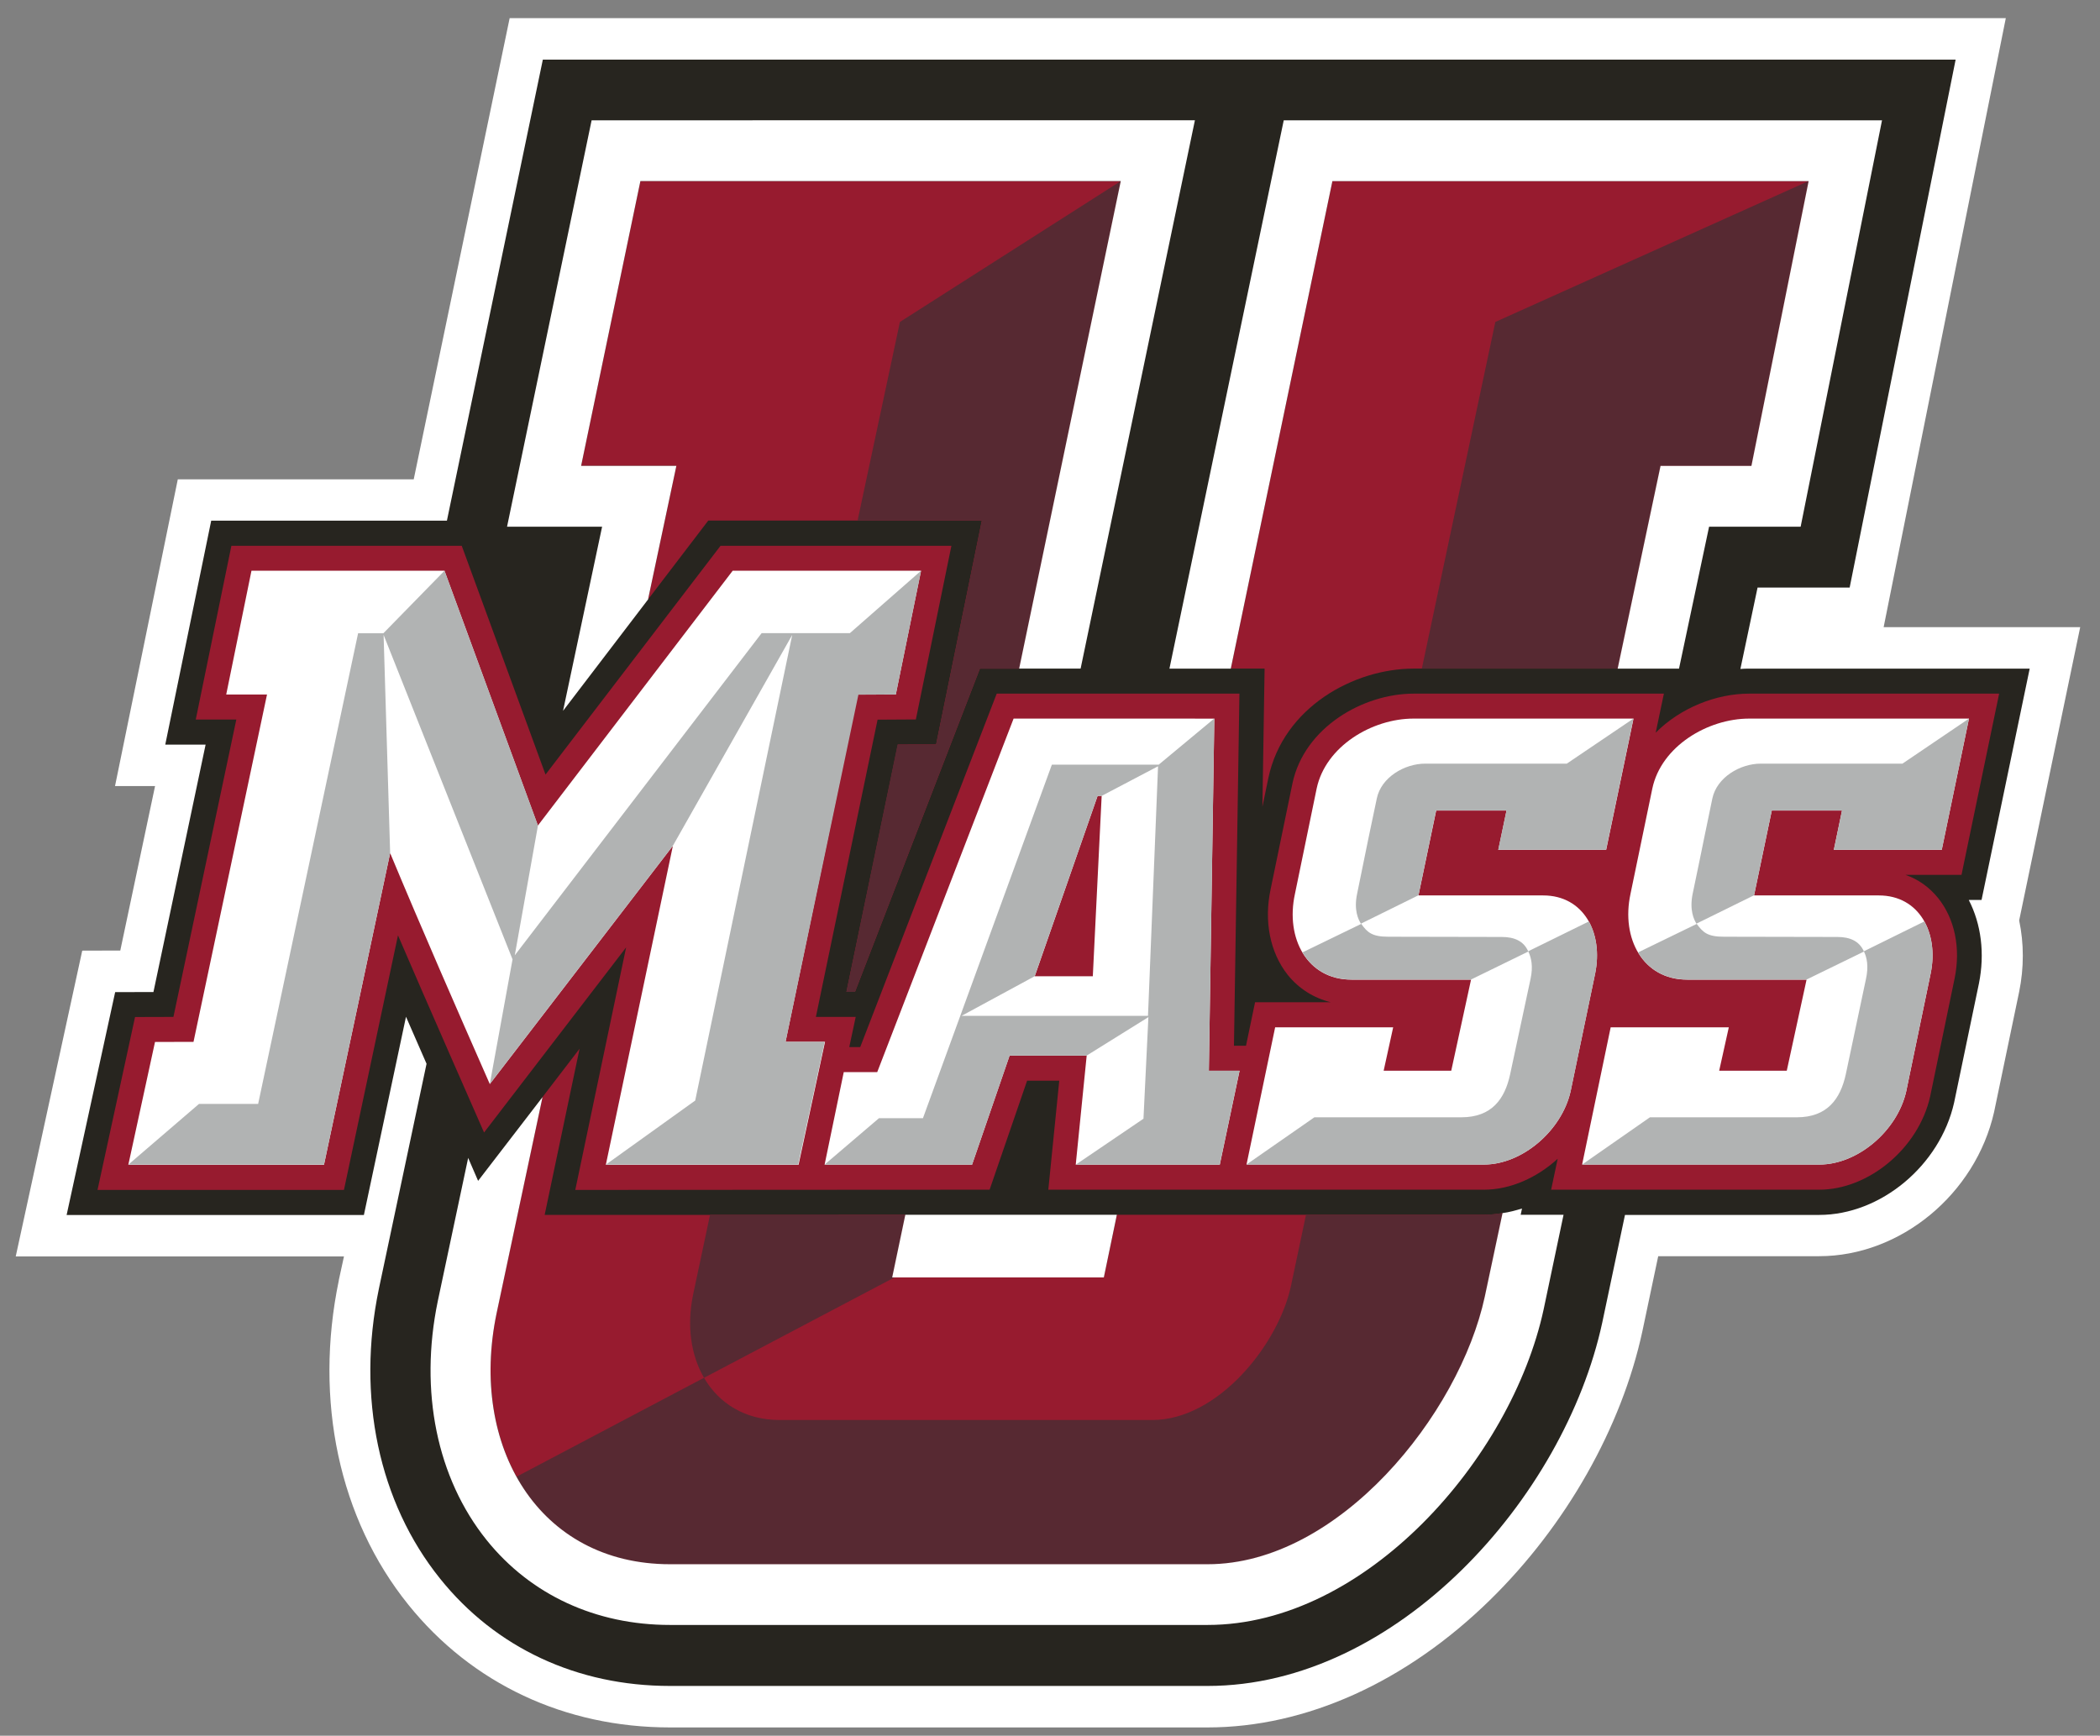<svg height="62pt" viewBox="0 0 75 62" width="75pt" xmlns="http://www.w3.org/2000/svg"><rect x="0" y="0" width="75" height="62" fill="#808080" stroke="none"/><path d="m74.293 22.402h-7.02l4.363-21.754h-53.434l-3.426 16.473h-8.426l-2.242 10.957h1.43l-1.242 5.875-1.359.004-2.375 10.922h11.723l-.184.844v.012c-.891 4.289.012 8.516 2.48 11.582 2.27 2.824 5.59 4.387 9.348 4.387h19.199c3.512 0 7.098-1.621 10.094-4.559 2.711-2.656 4.691-6.152 5.434-9.59l.566-2.684h5.75c2.898 0 5.582-2.215 6.246-5.152l.895-4.293c.176-.863.172-1.734 0-2.547zm0 0" fill="#fff"/><path d="m70.77 32.145 1.719-8.262h-10.027c-.098 0-.199.004-.305.012l.613-2.906h3.289l3.785-18.859h-50.457l-3.426 16.469h-8.418l-1.641 8h1.441l-1.863 8.836-1.367.004-1.734 7.961h10.617l1.504-7.082c.25.57.496 1.133.734 1.68l-1.699 8.02-.004.02c-.801 3.855-.004 7.625 2.184 10.348 1.984 2.477 4.898 3.836 8.211 3.836h19.203c6.754 0 12.738-6.707 14.094-12.977l.812-3.848h6.938c2.191 0 4.309-1.762 4.816-4.008l.887-4.258c.215-1.07.082-2.121-.363-2.984zm0 0" fill="#27251f"/><path d="m22.871 6.469-2.117 10.172h3.402l-1.012 4.773 2.152-2.82h9.77l-1.633 7.996-1.367.004-1.836 8.836h.305l4.461-11.547h1.402l3.629-17.414zm24.715 0-3.629 17.414h1.207l-.078 4.934.211-1.02c.535-2.547 3.074-3.914 5.188-3.914h7.289l1.527-7.242h3.254l2.039-10.172zm-26.887 30.992-1.324 1.727-1.645 7.734c-.977 4.742 1.512 8.953 6.199 8.953h19.199c4.688 0 8.992-5.352 9.898-9.562l.633-2.98c-.219.035-.441.059-.66.059h-13.109l-.469 2.234h-7.555l.465-2.234h-2.387l-.004.004h-10.488zm0 0" fill="#971b2f"/><path d="m40.027 6.469-7.887 5.031-1.512 7.094h4.438l-1.633 7.996-1.375.004-1.828 8.836h.305l4.461-11.547h1.402zm24.562 0-11.184 5.031-2.625 12.383h6.988l1.531-7.242h3.25zm-10.93 36.863c-.223.035-.441.059-.668.059h-6.348l-.539 2.551c-.457 2.105-2.613 4.781-4.953 4.781h-13.305c-1.242 0-2.172-.598-2.703-1.508l-6.699 3.535c1.051 1.887 2.945 3.125 5.48 3.125h19.203c4.684 0 8.992-5.352 9.898-9.562zm-21.328.059-6.973.004-.605 2.852c-.23 1.113-.078 2.16.391 2.969l6.801-3.586h-.082zm0 0" fill="#572932"/><path d="m71.398 24.777h-8.934c-1.164 0-2.449.504-3.332 1.395l.293-1.395h-8.941c-1.793 0-3.898 1.199-4.324 3.203l-.777 3.766c-.25 1.152-.027 2.273.605 3.074.398.496.93.828 1.539.98h-2.703l-.324 1.555h-.43l.195-12.578h-8.668l-4.875 12.625h-.391l.23-1.078h-1.422l2.203-10.617 1.367-.008 1.27-6.203h-8.246l-6.25 8.172-2.992-8.172h-8.227l-1.273 6.207h1.449l-2.246 10.621-1.371.004-1.34 6.176h8.801l1.93-9.094c.844 1.973 3.074 7.043 3.074 7.043l5.074-6.613-1.816 8.664 14.797-.008 1.34-3.895h1.148l-.391 3.895h15.559c.945 0 1.895-.43 2.633-1.105l-.234 1.105h9.574c1.77 0 3.547-1.484 3.961-3.324l.875-4.223c.223-1.086.004-2.133-.59-2.871-.312-.387-.707-.668-1.164-.828h2zm0 0" fill="#971b2f"/><path d="m21.129 4.297-3.02 14.516h3.395l-1.395 6.578 3.035-3.977 1.012-4.773h-3.402l2.117-10.172h17.156l-3.629 17.414h2.195l4.082-19.586zm24.719 0-4.082 19.586h2.191l3.629-17.414h17.008l-2.043 10.172h-3.246l-1.531 7.242h2.191l1.074-5.07h3.27l2.906-14.516zm-36.867 16.09-.902 4.422h1.457l-2.625 12.406-1.375.004-.953 4.387h6.988l2.363-11.133c1.133 2.719 2.363 5.531 3.559 8.25l6.539-8.512-2.395 11.395h6.883l.945-4.391h-1.41l2.574-12.402 1.363-.004.902-4.422h-6.727l-6.957 9.102-3.336-9.102zm27.219 5.281-4.871 12.629h-1.195l-.684 3.305h5.266l1.34-3.895h2.754l-.391 3.895h5.145l.707-3.355h-1.098l.195-12.578zm14.285 0c-1.484 0-3.141.988-3.461 2.496l-.777 3.77c-.344 1.582.438 3.059 2.02 3.059h4.27l-.707 3.254h-2.414l.34-1.551h-4.215l-1.023 4.902h8.484c1.359 0 2.773-1.207 3.09-2.613l.879-4.219c.293-1.453-.414-2.781-1.855-2.781h-4.457l.633-3.031h2.512l-.293 1.402h3.852l.977-4.688zm11.988 0c-1.484 0-3.141.988-3.461 2.496l-.781 3.77c-.34 1.582.441 3.059 2.023 3.059h4.266l-.707 3.254h-2.414l.344-1.551h-4.219l-1.02 4.902h8.477c1.367 0 2.781-1.207 3.098-2.613l.875-4.219c.293-1.453-.41-2.781-1.852-2.781h-4.457l.633-3.031h2.508l-.293 1.402h3.855l.973-4.688zm-23.273 2.762h.145l-.316 6.441h-2.074zm-19.824 10.758-2.301 2.992-.355-.82-1.086 5.121c-.664 3.211-.031 6.32 1.746 8.531 1.57 1.953 3.895 3.031 6.547 3.031h19.203c5.637 0 10.844-5.934 12-11.273l.711-3.379h-1.531l.047-.223c-.23.07-.461.133-.695.164l-.633 2.98c-.906 4.211-5.215 9.562-9.898 9.562h-19.203c-4.684 0-7.18-4.207-6.195-8.953zm12.957 4.203-.469 2.238h7.559l.465-2.238zm0 0" fill="#fff"/><path d="m15.875 20.387-2.184 2.234h-.902l-3.57 16.812h-2.113l-2.523 2.168h6.988l2.363-11.133-.234-7.789 4.605 11.59-.812 4.453 6.539-8.512 4.262-7.531-3.465 16.633-3.191 2.289h6.867l.949-4.387h-1.398l2.602-12.402 1.336-.004.902-4.422-2.543 2.23h-3.152l-8.816 11.508.828-4.637zm42.461 5.281-2.379 1.609h-5.055c-.746 0-1.574.492-1.73 1.242l-.293 1.395s-.289 1.426-.41 2.008c-.125.586.043.926.141 1.082l-2.094 1.016c.348.586.945.969 1.75.969h4.27l2.047-1c.102.211.18.523.078.984l-.727 3.398c-.188.879-.652 1.539-1.746 1.539h-5.246l-2.426 1.688h8.484c1.359 0 2.773-1.207 3.094-2.613l.879-4.219c.137-.688.051-1.352-.227-1.852l-2.168 1.066c-.16-.363-.488-.512-.949-.512 0 0-3.449-.008-4.043-.008-.59 0-.754-.156-.977-.469l2.051-1.012.629-3.031h2.516l-.297 1.406h3.852zm11.984 0-2.375 1.609h-5.059c-.742 0-1.57.492-1.73 1.242l-.289 1.395s-.289 1.426-.414 2.008c-.121.586.043.926.141 1.082l-2.09 1.016c.344.586.945.969 1.75.969h4.266l2.051-1c.102.211.172.523.07.984l-.719 3.398c-.191.879-.66 1.539-1.75 1.539h-5.246l-2.422 1.688h8.48c1.363 0 2.777-1.207 3.094-2.613l.875-4.219c.141-.684.055-1.352-.227-1.852l-2.16 1.066c-.164-.363-.492-.512-.949-.512 0 0-3.453-.008-4.047-.008s-.75-.156-.98-.469l2.055-1.012.633-3.031h2.508l-.289 1.406h3.852zm-26.957 0-1.98 1.645h-3.816l-4.605 12.629h-1.57l-1.945 1.66h5.27l1.34-3.895h2.75l2.207-1.375-.176 3.629-2.418 1.641h5.141l.707-3.355h-1.094l.195-12.578zm-2.004 1.703-.359 8.914h-6.656l2.609-1.414 2.246-6.441h.145zm0 0" fill="#b1b3b3"/></svg>